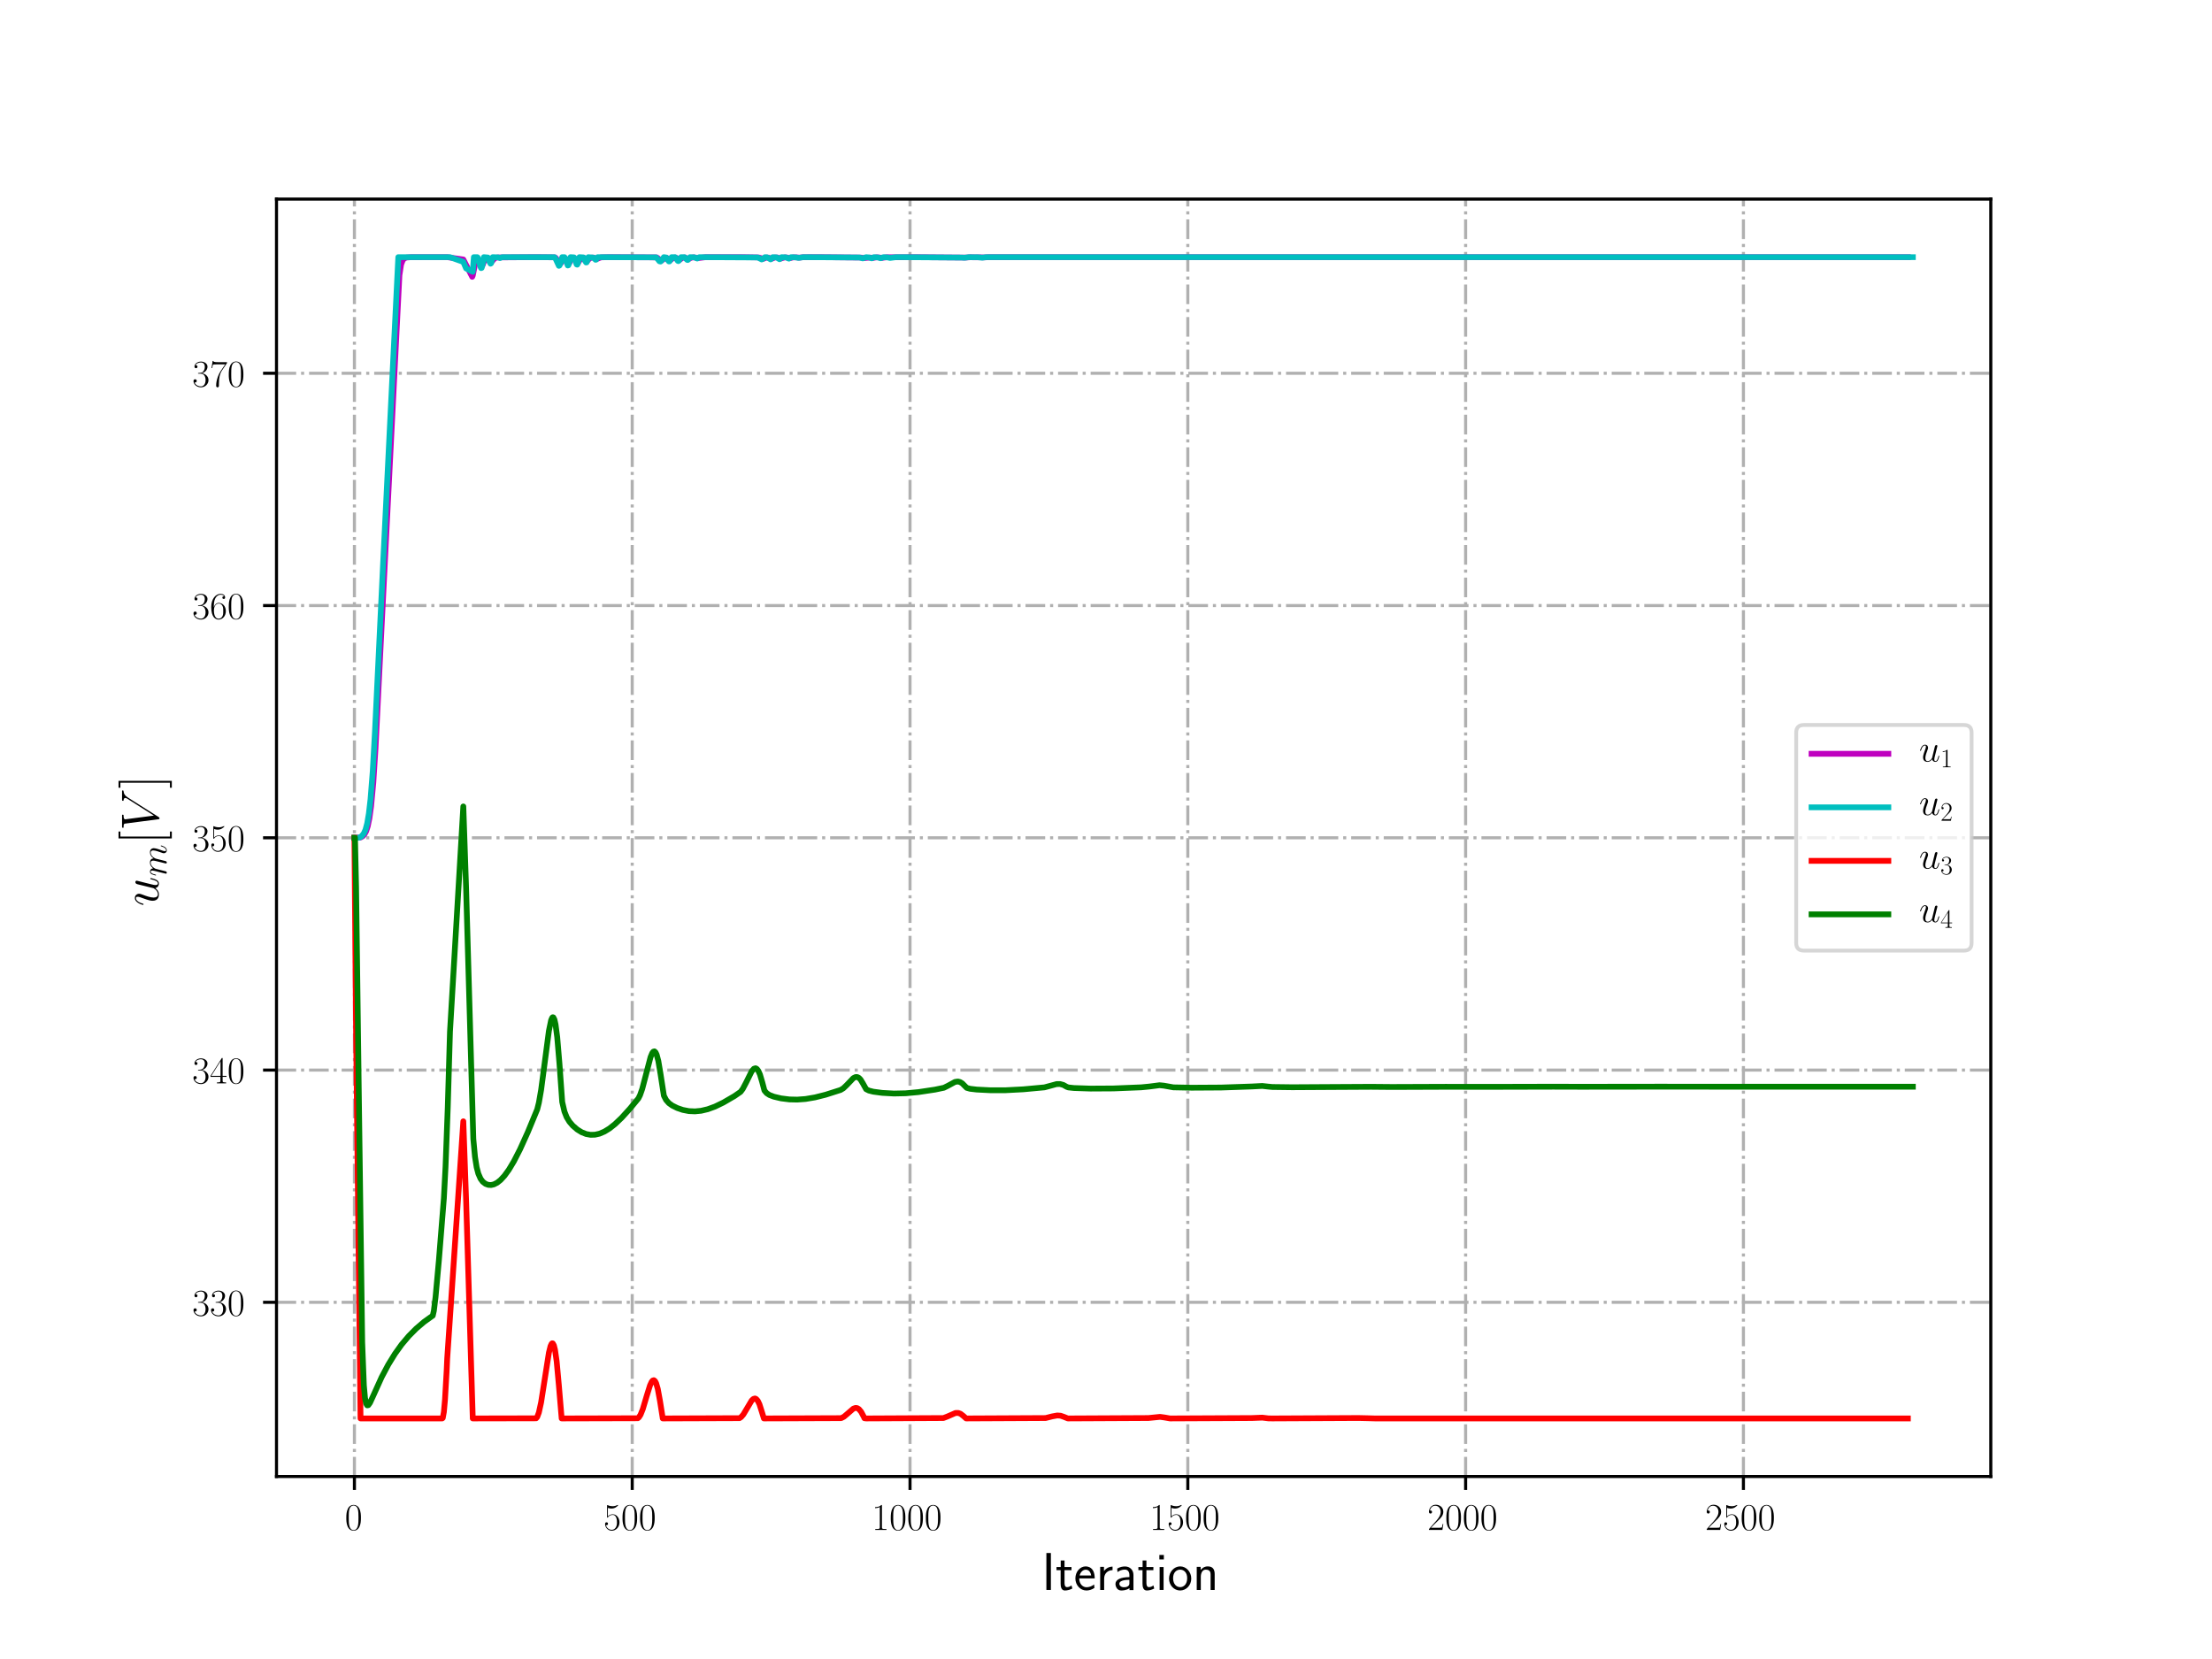<?xml version="1.0" encoding="utf-8" standalone="no"?>
<!DOCTYPE svg PUBLIC "-//W3C//DTD SVG 1.1//EN"
  "http://www.w3.org/Graphics/SVG/1.1/DTD/svg11.dtd">
<!-- Created with matplotlib (http://matplotlib.org/) -->
<svg height="432pt" version="1.1" viewBox="0 0 576 432" width="576pt" xmlns="http://www.w3.org/2000/svg" xmlns:xlink="http://www.w3.org/1999/xlink">
 <defs>
  <style type="text/css">
*{stroke-linecap:butt;stroke-linejoin:round;}
  </style>
 </defs>
 <g id="figure_1">
  <g id="patch_1">
   <path d="M 0 432 
L 576 432 
L 576 0 
L 0 0 
z
" style="fill:#ffffff;"/>
  </g>
  <g id="axes_1">
   <g id="patch_2">
    <path d="M 72 384.48 
L 518.4 384.48 
L 518.4 51.84 
L 72 51.84 
z
" style="fill:#ffffff;"/>
   </g>
   <g id="matplotlib.axis_1">
    <g id="xtick_1">
     <g id="line2d_1">
      <path clip-path="url(#p6e87e40cb6)" d="M 92.291 384.48 
L 92.291 51.84 
" style="fill:none;stroke:#b0b0b0;stroke-dasharray:5.12,1.28,0.8,1.28;stroke-dashoffset:0;stroke-width:0.8;"/>
     </g>
     <g id="line2d_2">
      <defs>
       <path d="M 0 0 
L 0 3.5 
" id="me79dca0eb7" style="stroke:#000000;stroke-width:0.8;"/>
      </defs>
      <g>
       <use style="stroke:#000000;stroke-width:0.8;" x="92.291" xlink:href="#me79dca0eb7" y="384.48"/>
      </g>
     </g>
     <g id="text_1">
      <!-- $0$ -->
      <defs>
       <path d="M 42 31.641 
C 42 37.75 41.906 48.125 37.703 56.109 
C 34 63.109 28.094 65.594 22.906 65.594 
C 18.094 65.594 12 63.406 8.203 56.203 
C 4.203 48.719 3.797 39.438 3.797 31.641 
C 3.797 25.953 3.906 17.281 7 9.672 
C 11.297 -0.609 19 -2 22.906 -2 
C 27.5 -2 34.5 -0.109 38.594 9.375 
C 41.594 16.281 42 24.359 42 31.641 
z
M 22.906 -0.406 
C 16.5 -0.406 12.703 5.078 11.297 12.688 
C 10.203 18.562 10.203 27.156 10.203 32.75 
C 10.203 40.438 10.203 46.828 11.5 52.922 
C 13.406 61.391 19 64 22.906 64 
C 27 64 32.297 61.297 34.203 53.125 
C 35.5 47.438 35.594 40.734 35.594 32.75 
C 35.594 26.25 35.594 18.266 34.406 12.375 
C 32.297 1.484 26.406 -0.406 22.906 -0.406 
z
" id="CMR17-48"/>
      </defs>
      <g transform="translate(89.8 398.398)scale(0.1 -0.1)">
       <use transform="scale(0.996)" xlink:href="#CMR17-48"/>
      </g>
     </g>
    </g>
    <g id="xtick_2">
     <g id="line2d_3">
      <path clip-path="url(#p6e87e40cb6)" d="M 164.629 384.48 
L 164.629 51.84 
" style="fill:none;stroke:#b0b0b0;stroke-dasharray:5.12,1.28,0.8,1.28;stroke-dashoffset:0;stroke-width:0.8;"/>
     </g>
     <g id="line2d_4">
      <g>
       <use style="stroke:#000000;stroke-width:0.8;" x="164.629" xlink:href="#me79dca0eb7" y="384.48"/>
      </g>
     </g>
     <g id="text_2">
      <!-- $500$ -->
      <defs>
       <path d="M 11.406 57.688 
C 12.406 57.281 16.5 56 20.703 56 
C 30 56 35.094 61.109 38 64.062 
C 38 64.953 38 65.5 37.406 65.5 
C 37.297 65.5 37.094 65.5 36.297 65.047 
C 32.797 63.406 28.703 62.078 23.703 62.078 
C 20.703 62.078 16.203 62.484 11.297 64.672 
C 10.203 65.172 10 65.172 9.906 65.172 
C 9.406 65.172 9.297 65.062 9.297 63.078 
L 9.297 34.422 
C 9.297 32.641 9.297 32.141 10.297 32.141 
C 10.797 32.141 11 32.344 11.5 33.031 
C 14.703 37.516 19.094 39.406 24.094 39.406 
C 27.594 39.406 35.094 37.219 35.094 20.141 
C 35.094 16.953 35.094 11.172 32.094 6.578 
C 29.594 2.484 25.703 0.391 21.406 0.391 
C 14.797 0.391 8.094 5 6.297 12.719 
C 6.703 12.609 7.5 12.422 7.906 12.422 
C 9.203 12.422 11.703 13.125 11.703 16.219 
C 11.703 18.906 9.797 20 7.906 20 
C 5.594 20 4.094 18.594 4.094 15.797 
C 4.094 7.094 11 -2 21.594 -2 
C 31.906 -2 41.703 6.875 41.703 19.75 
C 41.703 31.719 33.906 41 24.203 41 
C 19.094 41 14.797 39.109 11.406 35.531 
z
" id="CMR17-53"/>
      </defs>
      <g transform="translate(157.157 398.398)scale(0.1 -0.1)">
       <use transform="scale(0.996)" xlink:href="#CMR17-53"/>
       <use transform="translate(45.69 0)scale(0.996)" xlink:href="#CMR17-48"/>
       <use transform="translate(91.381 0)scale(0.996)" xlink:href="#CMR17-48"/>
      </g>
     </g>
    </g>
    <g id="xtick_3">
     <g id="line2d_5">
      <path clip-path="url(#p6e87e40cb6)" d="M 236.968 384.48 
L 236.968 51.84 
" style="fill:none;stroke:#b0b0b0;stroke-dasharray:5.12,1.28,0.8,1.28;stroke-dashoffset:0;stroke-width:0.8;"/>
     </g>
     <g id="line2d_6">
      <g>
       <use style="stroke:#000000;stroke-width:0.8;" x="236.968" xlink:href="#me79dca0eb7" y="384.48"/>
      </g>
     </g>
     <g id="text_3">
      <!-- $1000$ -->
      <defs>
       <path d="M 26.594 63.406 
C 26.594 65.5 26.5 65.5 25.094 65.5 
C 21.203 61.188 15.297 59.797 9.703 59.797 
C 9.406 59.797 8.906 59.797 8.797 59.5 
C 8.703 59.297 8.703 59.094 8.703 57 
C 11.797 57 17 57.594 21 59.984 
L 21 7.203 
C 21 3.688 20.797 2.5 12.203 2.5 
L 9.203 2.5 
L 9.203 0 
C 14 0 19 0 23.797 0 
C 28.594 0 33.594 0 38.406 0 
L 38.406 2.5 
L 35.406 2.5 
C 26.797 2.5 26.594 3.594 26.594 7.156 
z
" id="CMR17-49"/>
      </defs>
      <g transform="translate(227.005 398.398)scale(0.1 -0.1)">
       <use transform="scale(0.996)" xlink:href="#CMR17-49"/>
       <use transform="translate(45.69 0)scale(0.996)" xlink:href="#CMR17-48"/>
       <use transform="translate(91.381 0)scale(0.996)" xlink:href="#CMR17-48"/>
       <use transform="translate(137.071 0)scale(0.996)" xlink:href="#CMR17-48"/>
      </g>
     </g>
    </g>
    <g id="xtick_4">
     <g id="line2d_7">
      <path clip-path="url(#p6e87e40cb6)" d="M 309.306 384.48 
L 309.306 51.84 
" style="fill:none;stroke:#b0b0b0;stroke-dasharray:5.12,1.28,0.8,1.28;stroke-dashoffset:0;stroke-width:0.8;"/>
     </g>
     <g id="line2d_8">
      <g>
       <use style="stroke:#000000;stroke-width:0.8;" x="309.306" xlink:href="#me79dca0eb7" y="384.48"/>
      </g>
     </g>
     <g id="text_4">
      <!-- $1500$ -->
      <g transform="translate(299.343 398.398)scale(0.1 -0.1)">
       <use transform="scale(0.996)" xlink:href="#CMR17-49"/>
       <use transform="translate(45.69 0)scale(0.996)" xlink:href="#CMR17-53"/>
       <use transform="translate(91.381 0)scale(0.996)" xlink:href="#CMR17-48"/>
       <use transform="translate(137.071 0)scale(0.996)" xlink:href="#CMR17-48"/>
      </g>
     </g>
    </g>
    <g id="xtick_5">
     <g id="line2d_9">
      <path clip-path="url(#p6e87e40cb6)" d="M 381.644 384.48 
L 381.644 51.84 
" style="fill:none;stroke:#b0b0b0;stroke-dasharray:5.12,1.28,0.8,1.28;stroke-dashoffset:0;stroke-width:0.8;"/>
     </g>
     <g id="line2d_10">
      <g>
       <use style="stroke:#000000;stroke-width:0.8;" x="381.644" xlink:href="#me79dca0eb7" y="384.48"/>
      </g>
     </g>
     <g id="text_5">
      <!-- $2000$ -->
      <defs>
       <path d="M 41.703 15.453 
L 39.906 15.453 
C 38.906 8.375 38.094 7.172 37.703 6.562 
C 37.203 5.766 30 5.766 28.594 5.766 
L 9.406 5.766 
C 13 9.672 20 16.75 28.5 24.953 
C 34.594 30.734 41.703 37.531 41.703 47.422 
C 41.703 59.219 32.297 66 21.797 66 
C 10.797 66 4.094 56.312 4.094 47.344 
C 4.094 43.438 7 42.938 8.203 42.938 
C 9.203 42.938 12.203 43.547 12.203 47.031 
C 12.203 50.109 9.594 51 8.203 51 
C 7.594 51 7 50.906 6.594 50.703 
C 8.5 59.219 14.297 63.406 20.406 63.406 
C 29.094 63.406 34.797 56.516 34.797 47.422 
C 34.797 38.734 29.703 31.25 24 24.75 
L 4.094 2.281 
L 4.094 0 
L 39.297 0 
z
" id="CMR17-50"/>
      </defs>
      <g transform="translate(371.682 398.398)scale(0.1 -0.1)">
       <use transform="scale(0.996)" xlink:href="#CMR17-50"/>
       <use transform="translate(45.69 0)scale(0.996)" xlink:href="#CMR17-48"/>
       <use transform="translate(91.381 0)scale(0.996)" xlink:href="#CMR17-48"/>
       <use transform="translate(137.071 0)scale(0.996)" xlink:href="#CMR17-48"/>
      </g>
     </g>
    </g>
    <g id="xtick_6">
     <g id="line2d_11">
      <path clip-path="url(#p6e87e40cb6)" d="M 453.983 384.48 
L 453.983 51.84 
" style="fill:none;stroke:#b0b0b0;stroke-dasharray:5.12,1.28,0.8,1.28;stroke-dashoffset:0;stroke-width:0.8;"/>
     </g>
     <g id="line2d_12">
      <g>
       <use style="stroke:#000000;stroke-width:0.8;" x="453.983" xlink:href="#me79dca0eb7" y="384.48"/>
      </g>
     </g>
     <g id="text_6">
      <!-- $2500$ -->
      <g transform="translate(444.02 398.398)scale(0.1 -0.1)">
       <use transform="scale(0.996)" xlink:href="#CMR17-50"/>
       <use transform="translate(45.69 0)scale(0.996)" xlink:href="#CMR17-53"/>
       <use transform="translate(91.381 0)scale(0.996)" xlink:href="#CMR17-48"/>
       <use transform="translate(137.071 0)scale(0.996)" xlink:href="#CMR17-48"/>
      </g>
     </g>
    </g>
    <g id="text_7">
     <!-- Iteration -->
     <defs>
      <path d="M 17.094 69 
L 8.703 69 
L 8.703 0 
L 17.094 0 
z
" id="CMSS17-73"/>
      <path d="M 16.703 37 
L 29.703 37 
L 29.703 42.766 
L 16.703 42.766 
L 16.703 55 
L 9.594 55 
L 9.594 42.766 
L 1.703 42.766 
L 1.703 37 
L 9.406 37 
L 9.406 11.703 
C 9.406 6 10.703 -1 17.297 -1 
C 22.297 -1 26.906 0.391 31.297 2.688 
L 29.703 8.562 
C 27.297 6.469 24.406 5.266 21.297 5.266 
C 16.906 5.266 16.703 10.875 16.703 13.375 
z
" id="CMSS17-116"/>
      <path d="M 39.094 21.516 
C 39.094 24.844 38.906 31.297 35.703 36.641 
C 32.203 42.391 26.5 44 22.203 44 
C 11.797 44 3 34.188 3 21.484 
C 3 9.094 12.094 -1 23.594 -1 
C 28.094 -1 33.594 0.297 38.594 3.875 
C 38.594 4.281 38.406 6.469 38.297 6.562 
C 38.297 6.766 38 9.844 38 10.25 
C 33.203 6.359 27.703 5.078 23.703 5.078 
C 17.297 5.078 10.406 10.422 10.094 21.516 
z
M 10.906 27 
C 12.203 32.562 16.594 37.828 22.203 37.828 
C 23.703 37.828 30.703 37.828 32.5 27 
z
" id="CMSS17-101"/>
      <path d="M 14.906 21.297 
C 14.906 30.703 21.797 37 30.594 37 
L 30.594 43.578 
C 24.203 43.578 18.203 40.391 14.594 35.203 
L 14.594 43.094 
L 7.5 43.094 
L 7.5 0 
L 14.906 0 
z
" id="CMSS17-114"/>
      <path d="M 37.594 27.984 
C 37.594 37.375 30.906 43.875 21.906 43.875 
C 17.5 43.875 12.703 43.078 7.203 39.891 
L 7.797 33.359 
C 10.297 35.125 14.594 38 21.797 38 
C 26.906 38 30 34.062 30 27.844 
L 30 24 
C 14 24 4 19.344 4 11.344 
C 4 7.203 6.5 -1 14.797 -1 
C 16.297 -1 24.406 -1 30.203 3.391 
L 30.203 -0.297 
L 37.594 -0.297 
z
M 30 12.75 
C 30 10.953 30 8.562 27 6.781 
C 24.406 5.078 21.094 5.078 19.703 5.078 
C 14.703 5.078 11.297 7.984 11.297 11.625 
C 11.297 18.922 26.906 18.922 30 18.922 
z
" id="CMSS17-97"/>
      <path d="M 15.297 65.359 
L 6.906 65.359 
L 6.906 57 
L 15.297 57 
z
M 14.797 42.797 
L 7.406 42.797 
L 7.406 0 
L 14.797 0 
z
" id="CMSS17-105"/>
      <path d="M 44.203 21.188 
C 44.203 34 34.703 44 23.5 44 
C 12 44 2.703 33.703 2.703 21.188 
C 2.703 8.5 12.297 -1 23.406 -1 
C 34.797 -1 44.203 8.797 44.203 21.188 
z
M 23.5 5.266 
C 16.406 5.266 10.297 11.078 10.297 22 
C 10.297 33.609 17.406 37.922 23.406 37.922 
C 29.906 37.922 36.594 33.219 36.594 22 
C 36.594 10.672 30.094 5.266 23.5 5.266 
z
" id="CMSS17-111"/>
      <path d="M 40.906 29.328 
C 40.906 35.672 39.406 44 28.094 44 
C 21.703 44 17.5 40.719 14.703 37.328 
L 14.703 43.094 
L 7.406 43.094 
L 7.406 0 
L 15 0 
L 15 24.359 
C 15 30.688 17.406 37.938 24.203 37.938 
C 33 37.938 33.297 32 33.297 28.578 
L 33.297 0 
L 40.906 0 
z
" id="CMSS17-110"/>
     </defs>
     <g transform="translate(271.264 414.022)scale(0.14 -0.14)">
      <use transform="scale(0.996)" xlink:href="#CMSS17-73"/>
      <use transform="translate(25.784 0)scale(0.996)" xlink:href="#CMSS17-116"/>
      <use transform="translate(59.615 0)scale(0.996)" xlink:href="#CMSS17-101"/>
      <use transform="translate(101.254 0)scale(0.996)" xlink:href="#CMSS17-114"/>
      <use transform="translate(133.164 0)scale(0.996)" xlink:href="#CMSS17-97"/>
      <use transform="translate(178.086 0)scale(0.996)" xlink:href="#CMSS17-116"/>
      <use transform="translate(211.918 0)scale(0.996)" xlink:href="#CMSS17-105"/>
      <use transform="translate(234.098 0)scale(0.996)" xlink:href="#CMSS17-111"/>
      <use transform="translate(280.942 0)scale(0.996)" xlink:href="#CMSS17-110"/>
     </g>
    </g>
   </g>
   <g id="matplotlib.axis_2">
    <g id="ytick_1">
     <g id="line2d_13">
      <path clip-path="url(#p6e87e40cb6)" d="M 72 339.12 
L 518.4 339.12 
" style="fill:none;stroke:#b0b0b0;stroke-dasharray:5.12,1.28,0.8,1.28;stroke-dashoffset:0;stroke-width:0.8;"/>
     </g>
     <g id="line2d_14">
      <defs>
       <path d="M 0 0 
L -3.5 0 
" id="ma6d4bb8e28" style="stroke:#000000;stroke-width:0.8;"/>
      </defs>
      <g>
       <use style="stroke:#000000;stroke-width:0.8;" x="72" xlink:href="#ma6d4bb8e28" y="339.12"/>
      </g>
     </g>
     <g id="text_8">
      <!-- $330$ -->
      <defs>
       <path d="M 22.094 33.703 
C 31 33.703 34.906 25.969 34.906 17.031 
C 34.906 5 28.5 0.391 22.703 0.391 
C 17.406 0.391 8.797 3.031 6.094 10.828 
C 6.594 10.625 7.094 10.625 7.594 10.625 
C 10 10.625 11.797 12.219 11.797 14.812 
C 11.797 17.703 9.594 19 7.594 19 
C 5.906 19 3.297 18.203 3.297 14.469 
C 3.297 5.234 12.297 -2 22.906 -2 
C 34 -2 42.5 6.719 42.5 16.953 
C 42.5 26.672 34.5 33.703 25 34.797 
C 32.594 36.375 39.906 43.062 39.906 52.016 
C 39.906 59.688 32 65.297 23 65.297 
C 13.906 65.297 5.906 59.828 5.906 52.016 
C 5.906 48.594 8.5 48 9.797 48 
C 11.906 48 13.703 49.297 13.703 51.891 
C 13.703 54.469 11.906 55.766 9.797 55.766 
C 9.406 55.766 8.906 55.766 8.5 55.578 
C 11.406 61.859 19.297 63 22.797 63 
C 26.297 63 32.906 61.328 32.906 51.875 
C 32.906 49.109 32.5 44.188 29.094 39.844 
C 26.094 36 22.703 36 19.406 35.688 
C 18.906 35.688 16.594 35.453 16.203 35.453 
C 15.5 35.359 15.094 35.266 15.094 34.5 
C 15.094 33.797 15.203 33.703 17.203 33.703 
z
" id="CMR17-51"/>
      </defs>
      <g transform="translate(50.056 342.579)scale(0.1 -0.1)">
       <use transform="scale(0.996)" xlink:href="#CMR17-51"/>
       <use transform="translate(45.69 0)scale(0.996)" xlink:href="#CMR17-51"/>
       <use transform="translate(91.381 0)scale(0.996)" xlink:href="#CMR17-48"/>
      </g>
     </g>
    </g>
    <g id="ytick_2">
     <g id="line2d_15">
      <path clip-path="url(#p6e87e40cb6)" d="M 72 278.64 
L 518.4 278.64 
" style="fill:none;stroke:#b0b0b0;stroke-dasharray:5.12,1.28,0.8,1.28;stroke-dashoffset:0;stroke-width:0.8;"/>
     </g>
     <g id="line2d_16">
      <g>
       <use style="stroke:#000000;stroke-width:0.8;" x="72" xlink:href="#ma6d4bb8e28" y="278.64"/>
      </g>
     </g>
     <g id="text_9">
      <!-- $340$ -->
      <defs>
       <path d="M 33.594 64.406 
C 33.594 66.5 33.5 66.5 31.703 66.5 
L 2 19.594 
L 2 17 
L 27.797 17 
L 27.797 7.141 
C 27.797 3.5 27.594 2.5 20.594 2.5 
L 18.703 2.5 
L 18.703 0 
C 21.906 0 27.297 0 30.703 0 
C 34.094 0 39.5 0 42.703 0 
L 42.703 2.5 
L 40.797 2.5 
C 33.797 2.5 33.594 3.5 33.594 7.141 
L 33.594 17 
L 43.797 17 
L 43.797 19.594 
L 33.594 19.594 
z
M 28.094 57.859 
L 28.094 19.594 
L 4 19.594 
z
" id="CMR17-52"/>
      </defs>
      <g transform="translate(50.056 282.099)scale(0.1 -0.1)">
       <use transform="scale(0.996)" xlink:href="#CMR17-51"/>
       <use transform="translate(45.69 0)scale(0.996)" xlink:href="#CMR17-52"/>
       <use transform="translate(91.381 0)scale(0.996)" xlink:href="#CMR17-48"/>
      </g>
     </g>
    </g>
    <g id="ytick_3">
     <g id="line2d_17">
      <path clip-path="url(#p6e87e40cb6)" d="M 72 218.16 
L 518.4 218.16 
" style="fill:none;stroke:#b0b0b0;stroke-dasharray:5.12,1.28,0.8,1.28;stroke-dashoffset:0;stroke-width:0.8;"/>
     </g>
     <g id="line2d_18">
      <g>
       <use style="stroke:#000000;stroke-width:0.8;" x="72" xlink:href="#ma6d4bb8e28" y="218.16"/>
      </g>
     </g>
     <g id="text_10">
      <!-- $350$ -->
      <g transform="translate(50.056 221.619)scale(0.1 -0.1)">
       <use transform="scale(0.996)" xlink:href="#CMR17-51"/>
       <use transform="translate(45.69 0)scale(0.996)" xlink:href="#CMR17-53"/>
       <use transform="translate(91.381 0)scale(0.996)" xlink:href="#CMR17-48"/>
      </g>
     </g>
    </g>
    <g id="ytick_4">
     <g id="line2d_19">
      <path clip-path="url(#p6e87e40cb6)" d="M 72 157.68 
L 518.4 157.68 
" style="fill:none;stroke:#b0b0b0;stroke-dasharray:5.12,1.28,0.8,1.28;stroke-dashoffset:0;stroke-width:0.8;"/>
     </g>
     <g id="line2d_20">
      <g>
       <use style="stroke:#000000;stroke-width:0.8;" x="72" xlink:href="#ma6d4bb8e28" y="157.68"/>
      </g>
     </g>
     <g id="text_11">
      <!-- $360$ -->
      <defs>
       <path d="M 10.594 34 
C 10.594 57.656 21.797 63 28.297 63 
C 30.406 63 35.5 62.641 37.5 59 
C 35.906 59 32.906 59 32.906 55.516 
C 32.906 52.828 35.094 51.922 36.5 51.922 
C 37.406 51.922 40.094 52.312 40.094 55.625 
C 40.094 61.781 35.094 65.297 28.203 65.297 
C 16.297 65.297 3.797 52.969 3.797 31 
C 3.797 3.953 15.094 -2 23.094 -2 
C 32.797 -2 42 6.672 42 20.047 
C 42 32.516 33.906 41.594 23.703 41.594 
C 17.594 41.594 13.094 37.609 10.594 30.625 
z
M 23.094 0.391 
C 10.797 0.391 10.797 18.75 10.797 22.438 
C 10.797 29.625 14.203 40 23.5 40 
C 25.203 40 30.094 40 33.406 33.125 
C 35.203 29.219 35.203 25.141 35.203 20.141 
C 35.203 14.75 35.203 10.781 33.094 6.781 
C 30.906 2.672 27.703 0.391 23.094 0.391 
z
" id="CMR17-54"/>
      </defs>
      <g transform="translate(50.056 161.139)scale(0.1 -0.1)">
       <use transform="scale(0.996)" xlink:href="#CMR17-51"/>
       <use transform="translate(45.69 0)scale(0.996)" xlink:href="#CMR17-54"/>
       <use transform="translate(91.381 0)scale(0.996)" xlink:href="#CMR17-48"/>
      </g>
     </g>
    </g>
    <g id="ytick_5">
     <g id="line2d_21">
      <path clip-path="url(#p6e87e40cb6)" d="M 72 97.2 
L 518.4 97.2 
" style="fill:none;stroke:#b0b0b0;stroke-dasharray:5.12,1.28,0.8,1.28;stroke-dashoffset:0;stroke-width:0.8;"/>
     </g>
     <g id="line2d_22">
      <g>
       <use style="stroke:#000000;stroke-width:0.8;" x="72" xlink:href="#ma6d4bb8e28" y="97.2"/>
      </g>
     </g>
     <g id="text_12">
      <!-- $370$ -->
      <defs>
       <path d="M 45.094 61.578 
L 45.094 63.766 
L 21.594 63.766 
C 9.906 63.766 9.703 65.078 9.297 67 
L 7.5 67 
L 4.594 48.344 
L 6.406 48.344 
C 6.703 50.234 7.406 55.312 8.594 57.203 
C 9.203 58 16.594 58 18.297 58 
L 40.297 58 
L 29.203 41.578 
C 21.797 30.531 16.703 15.609 16.703 2.578 
C 16.703 1.391 16.703 -2 20.297 -2 
C 23.906 -2 23.906 1.391 23.906 2.672 
L 23.906 7.266 
C 23.906 23.562 26.703 34.312 31.297 41.188 
z
" id="CMR17-55"/>
      </defs>
      <g transform="translate(50.056 100.659)scale(0.1 -0.1)">
       <use transform="scale(0.996)" xlink:href="#CMR17-51"/>
       <use transform="translate(45.69 0)scale(0.996)" xlink:href="#CMR17-55"/>
       <use transform="translate(91.381 0)scale(0.996)" xlink:href="#CMR17-48"/>
      </g>
     </g>
    </g>
    <g id="text_13">
     <!-- $u_{m}[V]$ -->
     <defs>
      <path d="M 34.094 5.781 
C 35.406 0.203 40.203 -1 42.594 -1 
C 45.797 -1 48.203 1.094 49.797 4.484 
C 51.5 8.078 52.797 13.969 52.797 14.266 
C 52.797 14.766 52.406 15.172 51.797 15.172 
C 50.906 15.172 50.797 14.672 50.406 13.172 
C 48.594 6.281 46.797 1 42.797 1 
C 39.797 1 39.797 4.297 39.797 5.594 
C 39.797 7.891 40.094 8.875 41.094 13.078 
C 41.797 15.766 42.5 18.453 43.094 21.25 
L 47.203 37.516 
C 47.906 40.016 47.906 40.219 47.906 40.516 
C 47.906 42.016 46.703 43.016 45.203 43.016 
C 42.297 43.016 41.594 40.516 41 38.016 
C 40 34.125 34.594 12.672 33.906 9.188 
C 33.797 9.188 29.906 1 22.594 1 
C 17.406 1 16.406 5.484 16.406 9.188 
C 16.406 14.875 19.203 22.844 21.797 29.531 
C 23 32.734 23.5 34.031 23.5 36.016 
C 23.5 40.312 20.406 44 15.594 44 
C 6.406 44 2.703 29.531 2.703 28.734 
C 2.703 28.344 3.094 27.844 3.797 27.844 
C 4.703 27.844 4.797 28.234 5.203 29.625 
C 7.594 38.141 11.5 41.906 15.297 41.906 
C 16.297 41.906 17.906 41.906 17.906 38.719 
C 17.906 36.125 16.797 33.234 15.297 29.438 
C 10.906 17.562 10.406 13.766 10.406 10.781 
C 10.406 0.594 18.094 -1 22.203 -1 
C 28.594 -1 32.094 3.391 34.094 5.781 
z
" id="CMMI12-117"/>
      <path d="M 20.594 29.234 
C 20.797 29.844 23.297 34.828 27 38.016 
C 29.594 40.406 33 42.016 36.906 42.016 
C 40.906 42.016 42.297 39.016 42.297 35.031 
C 42.297 34.422 42.297 32.438 41.094 27.734 
L 38.594 17.469 
C 37.797 14.469 35.906 7.078 35.703 5.984 
C 35.297 4.484 34.703 1.891 34.703 1.5 
C 34.703 0.094 35.797 -1 37.297 -1 
C 40.297 -1 40.797 1.297 41.703 4.891 
L 47.703 28.734 
C 47.906 29.531 53.094 42.016 64.094 42.016 
C 68.094 42.016 69.5 39.016 69.5 35.031 
C 69.5 29.438 65.594 18.562 63.406 12.578 
C 62.5 10.172 62 8.875 62 7.078 
C 62 2.594 65.094 -1 69.906 -1 
C 79.203 -1 82.703 13.672 82.703 14.266 
C 82.703 14.766 82.297 15.172 81.703 15.172 
C 80.797 15.172 80.703 14.875 80.203 13.172 
C 77.906 5.188 74.203 1 70.203 1 
C 69.203 1 67.594 1 67.594 4.203 
C 67.594 6.812 68.797 10 69.203 11.094 
C 71 15.906 75.5 27.703 75.5 33.516 
C 75.5 39.5 72 44 64.406 44 
C 57.703 44 52.297 40.219 48.297 34.328 
C 48 39.719 44.703 44 37.203 44 
C 28.297 44 23.594 37.734 21.797 35.234 
C 21.5 40.906 17.406 44 13 44 
C 10.094 44 7.797 42.609 5.906 38.812 
C 4.094 35.219 2.703 29.141 2.703 28.734 
C 2.703 28.344 3.094 27.844 3.797 27.844 
C 4.594 27.844 4.703 27.938 5.297 30.234 
C 6.797 36.125 8.703 42.016 12.703 42.016 
C 15 42.016 15.797 40.406 15.797 37.422 
C 15.797 35.219 14.797 31.328 14.094 28.234 
L 11.297 17.469 
C 10.906 15.562 9.797 11.078 9.297 9.281 
C 8.594 6.688 7.5 2 7.5 1.5 
C 7.5 0.094 8.594 -1 10.094 -1 
C 11.297 -1 12.703 -0.406 13.5 1.094 
C 13.703 1.594 14.594 5.094 15.094 7.078 
L 17.297 16.062 
z
" id="CMMI12-109"/>
      <path d="M 23.5 -25 
L 23.5 -21.516 
L 14.094 -21.516 
L 14.094 71 
L 23.5 71 
L 23.5 74.484 
L 10.594 74.484 
L 10.594 -25 
z
" id="CMR17-91"/>
      <path d="M 61.906 56.875 
C 65.297 62.25 68.406 64.625 73.5 65.031 
C 74.5 65.125 75.297 65.125 75.297 66.906 
C 75.297 67.312 75.094 67.906 74.203 67.906 
C 72.406 67.906 68.094 67.906 66.297 67.906 
C 63.406 67.906 60.406 67.906 57.594 67.906 
C 56.797 67.906 55.797 67.906 55.797 66.031 
C 55.797 65.125 56.703 65.031 57.094 65.031 
C 60.797 64.734 61.203 62.953 61.203 61.75 
C 61.203 60.266 59.797 57.969 59.703 57.875 
L 28.297 8.438 
L 21.297 62.016 
C 21.297 65 26.5 65 27.594 65 
C 29.094 65 30 65 30 66.906 
C 30 67.906 28.906 67.906 28.594 67.906 
C 26.906 67.906 24.906 67.906 23.203 67.906 
L 17.594 67.906 
C 10.297 67.906 7.297 67.906 7.203 67.906 
C 6.594 67.906 5.406 67.906 5.406 66.094 
C 5.406 65 6.094 65 7.703 65 
C 12.797 65 13.094 64.094 13.406 61.625 
L 21.406 0.375 
C 21.703 -1.703 21.703 -2 23.094 -2 
C 24.297 -2 24.797 -1.703 25.797 -0.125 
z
" id="CMMI12-86"/>
      <path d="M 14.297 74.484 
L 1.406 74.484 
L 1.406 71 
L 10.797 71 
L 10.797 -21.516 
L 1.406 -21.516 
L 1.406 -25 
L 14.297 -25 
z
" id="CMR17-93"/>
     </defs>
     <g transform="translate(43.344 236.008)rotate(-90)scale(0.14 -0.14)">
      <use transform="translate(0 14.944)scale(0.996)" xlink:href="#CMMI12-117"/>
      <use transform="translate(55.52 0)scale(0.697)" xlink:href="#CMMI12-109"/>
      <use transform="translate(115.747 14.944)scale(0.996)" xlink:href="#CMR17-91"/>
      <use transform="translate(140.618 14.944)scale(0.996)" xlink:href="#CMMI12-86"/>
      <use transform="translate(219.166 14.944)scale(0.996)" xlink:href="#CMR17-93"/>
     </g>
    </g>
   </g>
   <g id="line2d_23">
    <path clip-path="url(#p6e87e40cb6)" d="M 92.291 218.16 
L 93.882 218.09 
L 94.461 217.751 
L 94.895 217.279 
L 95.329 216.485 
L 95.763 215.163 
L 96.197 213.069 
L 96.631 209.947 
L 97.21 203.755 
L 97.789 194.741 
L 99.525 160.077 
L 104.01 71.631 
L 104.444 68.864 
L 104.878 67.734 
L 105.312 67.274 
L 105.891 67.054 
L 107.048 66.968 
L 114.137 66.96 
L 116.452 66.96 
L 120.648 67.568 
L 121.371 68.992 
L 122.962 72.084 
L 123.107 71.736 
L 123.83 68.177 
L 124.264 67.503 
L 124.409 67.415 
L 124.698 67.683 
L 125.567 69.14 
L 125.711 68.934 
L 126.145 67.769 
L 126.579 67.304 
L 127.013 67.151 
L 127.303 67.355 
L 127.881 68.156 
L 128.026 68.15 
L 128.894 67.183 
L 129.618 67.029 
L 139.6 66.96 
L 144.519 67.013 
L 144.809 67.25 
L 145.387 68.281 
L 145.677 68.676 
L 145.821 68.726 
L 146.111 68.467 
L 146.689 67.467 
L 146.979 67.252 
L 147.268 67.326 
L 147.702 68.055 
L 147.991 68.514 
L 148.136 68.563 
L 148.281 68.428 
L 148.715 67.578 
L 149.149 67.224 
L 149.438 67.135 
L 149.728 67.317 
L 150.451 68.376 
L 150.596 68.306 
L 151.174 67.395 
L 151.608 67.152 
L 152.042 67.141 
L 152.332 67.423 
L 152.766 67.932 
L 152.91 67.959 
L 153.2 67.621 
L 153.634 67.224 
L 154.213 67.054 
L 154.647 67.099 
L 155.37 67.438 
L 156.527 67.013 
L 158.698 66.96 
L 170.995 67.02 
L 171.429 67.317 
L 172.008 67.827 
L 172.297 67.845 
L 172.586 67.629 
L 173.021 67.235 
L 173.455 67.103 
L 173.744 67.22 
L 174.467 67.786 
L 174.757 67.585 
L 175.191 67.212 
L 175.769 67.048 
L 176.059 67.121 
L 176.927 67.679 
L 177.795 67.097 
L 178.374 67.043 
L 178.808 67.278 
L 179.242 67.489 
L 179.531 67.344 
L 179.965 67.113 
L 180.688 67.003 
L 181.267 67.119 
L 181.701 67.219 
L 183.727 66.968 
L 193.131 66.96 
L 197.471 67.025 
L 198.773 67.384 
L 199.641 67.044 
L 200.075 67.091 
L 200.943 67.369 
L 201.811 67.037 
L 202.39 67.042 
L 203.258 67.339 
L 204.415 67.004 
L 204.994 67.071 
L 205.717 67.224 
L 206.586 67.007 
L 207.454 67.016 
L 208.177 67.087 
L 209.045 66.981 
L 212.951 66.96 
L 224.091 67.059 
L 224.959 67.206 
L 226.551 67.065 
L 227.274 67.177 
L 228.287 66.991 
L 228.866 67.033 
L 229.589 67.161 
L 230.891 66.979 
L 234.942 66.987 
L 237.836 66.96 
L 250.712 67.057 
L 251.58 67.058 
L 252.593 66.985 
L 254.039 67.01 
L 255.197 66.999 
L 256.21 67.027 
L 257.367 66.972 
L 259.248 66.973 
L 265.18 66.96 
L 496.807 66.96 
L 496.807 66.96 
" style="fill:none;stroke:#bf00bf;stroke-linecap:square;stroke-width:1.5;"/>
   </g>
   <g id="line2d_24">
    <path clip-path="url(#p6e87e40cb6)" d="M 92.291 218.16 
L 93.593 218.112 
L 94.172 217.736 
L 94.75 217.011 
L 95.184 216.035 
L 95.618 214.404 
L 96.053 211.844 
L 96.487 208.092 
L 97.065 200.809 
L 97.644 190.436 
L 99.814 145.69 
L 103.72 66.96 
L 117.175 66.96 
L 120.648 68.2 
L 121.371 69.897 
L 123.107 70.768 
L 123.396 66.96 
L 124.264 66.96 
L 124.409 67.077 
L 125.133 69.504 
L 125.277 69.812 
L 125.422 69.766 
L 125.567 69.288 
L 126.001 66.96 
L 127.013 67.051 
L 127.447 68.178 
L 127.737 68.665 
L 127.881 68.559 
L 128.171 67.468 
L 128.315 66.96 
L 129.762 67.017 
L 130.196 67.204 
L 130.486 67.058 
L 130.775 66.96 
L 144.375 66.97 
L 144.664 67.343 
L 145.532 69.22 
L 145.677 69.153 
L 145.966 68.466 
L 146.4 66.96 
L 146.979 66.962 
L 147.268 67.558 
L 147.847 69.128 
L 147.991 69.085 
L 148.136 68.73 
L 148.57 66.96 
L 149.438 67.012 
L 149.728 67.693 
L 150.162 68.861 
L 150.306 68.914 
L 150.451 68.676 
L 150.885 66.96 
L 151.898 67.022 
L 152.332 67.907 
L 152.621 68.351 
L 152.766 68.318 
L 153.055 67.571 
L 153.2 66.96 
L 154.502 67.071 
L 155.081 67.643 
L 155.225 67.617 
L 155.515 67.189 
L 155.659 66.96 
L 170.85 67.014 
L 171.284 67.48 
L 171.718 68.035 
L 172.008 68.102 
L 172.297 67.791 
L 172.876 66.96 
L 173.455 67.047 
L 173.889 67.708 
L 174.178 68.063 
L 174.323 68.069 
L 174.612 67.605 
L 174.901 66.96 
L 175.769 66.96 
L 176.059 67.284 
L 176.493 67.925 
L 176.637 67.985 
L 176.782 67.899 
L 177.361 66.96 
L 178.229 66.968 
L 178.663 67.412 
L 178.952 67.681 
L 179.097 67.693 
L 179.386 67.363 
L 179.676 66.96 
L 180.833 67.005 
L 181.556 67.322 
L 181.846 67.128 
L 182.135 66.96 
L 197.326 67.043 
L 198.339 67.56 
L 198.628 67.403 
L 199.207 66.96 
L 199.786 67.001 
L 200.654 67.542 
L 200.943 67.314 
L 201.232 66.96 
L 202.245 67.02 
L 202.969 67.496 
L 203.258 67.334 
L 203.547 66.96 
L 204.705 67.014 
L 205.428 67.349 
L 205.717 67.182 
L 206.007 66.96 
L 207.309 67.025 
L 207.888 67.155 
L 209.19 66.96 
L 223.802 67.049 
L 224.67 67.278 
L 225.104 67.12 
L 225.538 66.96 
L 226.262 67.03 
L 226.985 67.268 
L 227.274 67.145 
L 227.564 66.96 
L 228.721 67.047 
L 229.3 67.245 
L 229.589 67.157 
L 230.023 66.96 
L 231.181 67.034 
L 231.759 67.166 
L 233.351 66.96 
L 234.653 66.96 
L 250.423 67.069 
L 251.146 67.112 
L 252.303 66.96 
L 253.75 66.99 
L 254.329 66.96 
L 255.197 67.043 
L 255.776 67.1 
L 256.788 66.96 
L 498.109 66.96 
L 498.109 66.96 
" style="fill:none;stroke:#00bfbf;stroke-linecap:square;stroke-width:1.5;"/>
   </g>
   <g id="line2d_25">
    <path clip-path="url(#p6e87e40cb6)" d="M 92.291 218.16 
L 92.725 269.048 
L 93.882 369.36 
L 115.15 369.36 
L 115.295 369.24 
L 115.584 367.68 
L 115.873 364.496 
L 116.307 356.947 
L 116.452 353.763 
L 120.648 291.989 
L 121.371 312.53 
L 123.107 369.36 
L 139.6 369.326 
L 139.89 368.982 
L 140.324 367.81 
L 140.902 365.172 
L 141.77 359.637 
L 142.928 352.258 
L 143.362 350.513 
L 143.651 349.9 
L 143.796 349.788 
L 143.94 349.818 
L 144.23 350.329 
L 144.519 351.48 
L 144.953 354.471 
L 145.532 360.78 
L 146.255 369.36 
L 166.076 369.31 
L 166.365 369.072 
L 166.799 368.387 
L 167.378 366.945 
L 168.391 363.534 
L 169.259 360.753 
L 169.693 359.823 
L 169.982 359.478 
L 170.272 359.402 
L 170.561 359.627 
L 170.85 360.179 
L 171.284 361.654 
L 171.863 364.819 
L 172.586 369.36 
L 192.552 369.29 
L 192.986 369.007 
L 193.565 368.334 
L 194.433 366.88 
L 195.735 364.693 
L 196.169 364.281 
L 196.603 364.161 
L 196.892 364.273 
L 197.326 364.767 
L 197.76 365.668 
L 198.339 367.485 
L 198.918 369.36 
L 219.028 369.285 
L 219.751 368.92 
L 220.619 368.186 
L 222.211 366.804 
L 222.789 366.613 
L 223.223 366.673 
L 223.657 366.937 
L 224.236 367.625 
L 224.959 368.985 
L 225.104 369.31 
L 225.538 369.36 
L 245.648 369.258 
L 246.661 368.874 
L 248.831 367.928 
L 249.554 367.932 
L 250.133 368.15 
L 250.857 368.707 
L 251.58 369.36 
L 272.269 369.257 
L 274.005 368.819 
L 275.307 368.584 
L 276.175 368.646 
L 277.043 368.948 
L 278.056 369.36 
L 299.034 369.255 
L 302.072 368.948 
L 303.23 369.108 
L 304.676 369.36 
L 325.944 369.26 
L 328.693 369.15 
L 330.284 369.342 
L 331.297 369.36 
L 353.722 369.25 
L 356.037 369.301 
L 358.062 369.36 
L 496.807 369.36 
L 496.807 369.36 
" style="fill:none;stroke:#ff0000;stroke-linecap:square;stroke-width:1.5;"/>
   </g>
   <g id="line2d_26">
    <path clip-path="url(#p6e87e40cb6)" d="M 92.291 218.16 
L 92.436 218.16 
L 92.725 231.034 
L 93.448 285.776 
L 94.316 349.532 
L 94.75 360.754 
L 95.04 363.972 
L 95.329 365.454 
L 95.618 365.953 
L 95.908 365.9 
L 96.342 365.291 
L 97.21 363.411 
L 99.38 358.61 
L 101.116 355.334 
L 102.852 352.519 
L 104.588 350.1 
L 106.469 347.877 
L 108.35 345.983 
L 110.375 344.251 
L 112.546 342.693 
L 112.69 342.599 
L 112.98 341.318 
L 113.414 337.782 
L 114.282 328.239 
L 115.584 312.038 
L 116.018 303.79 
L 116.597 288.328 
L 117.175 268.66 
L 120.648 210 
L 121.371 231.303 
L 123.252 296.566 
L 123.686 301.232 
L 124.12 303.958 
L 124.554 305.61 
L 125.133 306.933 
L 125.711 307.716 
L 126.435 308.273 
L 127.158 308.535 
L 127.881 308.575 
L 128.605 308.41 
L 129.473 307.967 
L 130.341 307.277 
L 131.354 306.181 
L 132.511 304.585 
L 133.813 302.408 
L 135.405 299.3 
L 137.43 294.831 
L 139.89 288.887 
L 140.324 287.145 
L 140.902 283.832 
L 141.77 277.278 
L 142.928 268.467 
L 143.506 265.669 
L 143.796 264.999 
L 143.94 264.883 
L 144.085 264.923 
L 144.375 265.5 
L 144.664 266.778 
L 145.098 270.058 
L 145.677 276.9 
L 146.4 286.941 
L 146.979 289.438 
L 147.557 290.905 
L 148.281 292.102 
L 149.149 293.112 
L 150.306 294.115 
L 151.464 294.83 
L 152.621 295.293 
L 153.779 295.504 
L 154.936 295.473 
L 156.093 295.212 
L 157.395 294.66 
L 158.698 293.861 
L 160.144 292.72 
L 161.88 291.063 
L 164.051 288.671 
L 166.221 286.047 
L 166.655 285.198 
L 167.233 283.556 
L 168.102 280.249 
L 169.404 275.265 
L 169.838 274.227 
L 170.127 273.85 
L 170.416 273.773 
L 170.706 274.029 
L 170.995 274.643 
L 171.429 276.263 
L 172.008 279.696 
L 172.876 285.316 
L 173.455 286.439 
L 174.178 287.254 
L 175.046 287.878 
L 176.348 288.525 
L 177.795 289.02 
L 179.386 289.33 
L 180.978 289.399 
L 182.569 289.245 
L 184.305 288.836 
L 186.186 288.149 
L 188.356 287.101 
L 191.25 285.417 
L 192.841 284.317 
L 193.42 283.541 
L 194.288 281.891 
L 195.735 278.967 
L 196.313 278.299 
L 196.747 278.17 
L 197.037 278.298 
L 197.471 278.845 
L 197.905 279.833 
L 198.484 281.798 
L 199.062 283.982 
L 199.641 284.659 
L 200.364 285.134 
L 201.522 285.576 
L 203.403 286.017 
L 205.573 286.289 
L 207.598 286.335 
L 209.768 286.174 
L 212.228 285.759 
L 214.977 285.066 
L 218.883 283.826 
L 219.606 283.389 
L 220.474 282.56 
L 222.211 280.741 
L 222.789 280.458 
L 223.223 280.458 
L 223.657 280.674 
L 224.091 281.121 
L 224.67 282.073 
L 225.538 283.622 
L 226.262 283.985 
L 227.419 284.276 
L 229.734 284.584 
L 232.772 284.752 
L 235.81 284.687 
L 239.138 284.383 
L 243.478 283.732 
L 245.793 283.249 
L 246.806 282.747 
L 248.686 281.731 
L 249.41 281.623 
L 249.989 281.755 
L 250.567 282.106 
L 251.291 282.835 
L 251.725 283.267 
L 252.593 283.515 
L 254.329 283.719 
L 257.946 283.902 
L 261.852 283.895 
L 266.482 283.654 
L 271.979 283.146 
L 273.426 282.756 
L 275.162 282.286 
L 276.03 282.277 
L 276.898 282.518 
L 277.766 283.006 
L 278.2 283.165 
L 279.647 283.321 
L 283.988 283.466 
L 289.919 283.431 
L 297.153 283.139 
L 299.323 282.928 
L 301.927 282.589 
L 303.085 282.704 
L 305.544 283.144 
L 310.319 283.237 
L 317.987 283.191 
L 325.944 282.921 
L 328.693 282.777 
L 330.139 282.938 
L 331.297 283.05 
L 336.505 283.115 
L 347.645 283.051 
L 357.049 283.001 
L 362.402 283.048 
L 376.436 282.997 
L 387.721 283.012 
L 404.503 282.972 
L 411.737 282.991 
L 431.847 282.965 
L 455.14 282.978 
L 498.109 282.978 
L 498.109 282.978 
" style="fill:none;stroke:#008000;stroke-linecap:square;stroke-width:1.5;"/>
   </g>
   <g id="patch_3">
    <path d="M 72 384.48 
L 72 51.84 
" style="fill:none;stroke:#000000;stroke-linecap:square;stroke-linejoin:miter;stroke-width:0.8;"/>
   </g>
   <g id="patch_4">
    <path d="M 518.4 384.48 
L 518.4 51.84 
" style="fill:none;stroke:#000000;stroke-linecap:square;stroke-linejoin:miter;stroke-width:0.8;"/>
   </g>
   <g id="patch_5">
    <path d="M 72 384.48 
L 518.4 384.48 
" style="fill:none;stroke:#000000;stroke-linecap:square;stroke-linejoin:miter;stroke-width:0.8;"/>
   </g>
   <g id="patch_6">
    <path d="M 72 51.84 
L 518.4 51.84 
" style="fill:none;stroke:#000000;stroke-linecap:square;stroke-linejoin:miter;stroke-width:0.8;"/>
   </g>
   <g id="legend_1">
    <g id="patch_7">
     <path d="M 469.726 247.534 
L 511.4 247.534 
Q 513.4 247.534 513.4 245.534 
L 513.4 190.786 
Q 513.4 188.786 511.4 188.786 
L 469.726 188.786 
Q 467.726 188.786 467.726 190.786 
L 467.726 245.534 
Q 467.726 247.534 469.726 247.534 
z
" style="fill:#ffffff;opacity:0.8;stroke:#cccccc;stroke-linejoin:miter;"/>
    </g>
    <g id="line2d_27">
     <path d="M 471.726 196.286 
L 491.726 196.286 
" style="fill:none;stroke:#bf00bf;stroke-linecap:square;stroke-width:1.5;"/>
    </g>
    <g id="line2d_28"/>
    <g id="text_14">
     <!-- $u_{1}$ -->
     <g transform="translate(499.726 199.786)scale(0.1 -0.1)">
      <use transform="translate(0 14.944)scale(0.996)" xlink:href="#CMMI12-117"/>
      <use transform="translate(55.52 0)scale(0.697)" xlink:href="#CMR17-49"/>
     </g>
    </g>
    <g id="line2d_29">
     <path d="M 471.726 210.223 
L 491.726 210.223 
" style="fill:none;stroke:#00bfbf;stroke-linecap:square;stroke-width:1.5;"/>
    </g>
    <g id="line2d_30"/>
    <g id="text_15">
     <!-- $u_{2}$ -->
     <g transform="translate(499.726 213.723)scale(0.1 -0.1)">
      <use transform="translate(0 14.944)scale(0.996)" xlink:href="#CMMI12-117"/>
      <use transform="translate(55.52 0)scale(0.697)" xlink:href="#CMR17-50"/>
     </g>
    </g>
    <g id="line2d_31">
     <path d="M 471.726 224.16 
L 491.726 224.16 
" style="fill:none;stroke:#ff0000;stroke-linecap:square;stroke-width:1.5;"/>
    </g>
    <g id="line2d_32"/>
    <g id="text_16">
     <!-- $u_{3}$ -->
     <g transform="translate(499.726 227.66)scale(0.1 -0.1)">
      <use transform="translate(0 14.944)scale(0.996)" xlink:href="#CMMI12-117"/>
      <use transform="translate(55.52 0)scale(0.697)" xlink:href="#CMR17-51"/>
     </g>
    </g>
    <g id="line2d_33">
     <path d="M 471.726 238.097 
L 491.726 238.097 
" style="fill:none;stroke:#008000;stroke-linecap:square;stroke-width:1.5;"/>
    </g>
    <g id="line2d_34"/>
    <g id="text_17">
     <!-- $u_{4}$ -->
     <g transform="translate(499.726 241.597)scale(0.1 -0.1)">
      <use transform="translate(0 14.944)scale(0.996)" xlink:href="#CMMI12-117"/>
      <use transform="translate(55.52 0)scale(0.697)" xlink:href="#CMR17-52"/>
     </g>
    </g>
   </g>
  </g>
 </g>
 <defs>
  <clipPath id="p6e87e40cb6">
   <rect height="332.64" width="446.4" x="72" y="51.84"/>
  </clipPath>
 </defs>
</svg>
